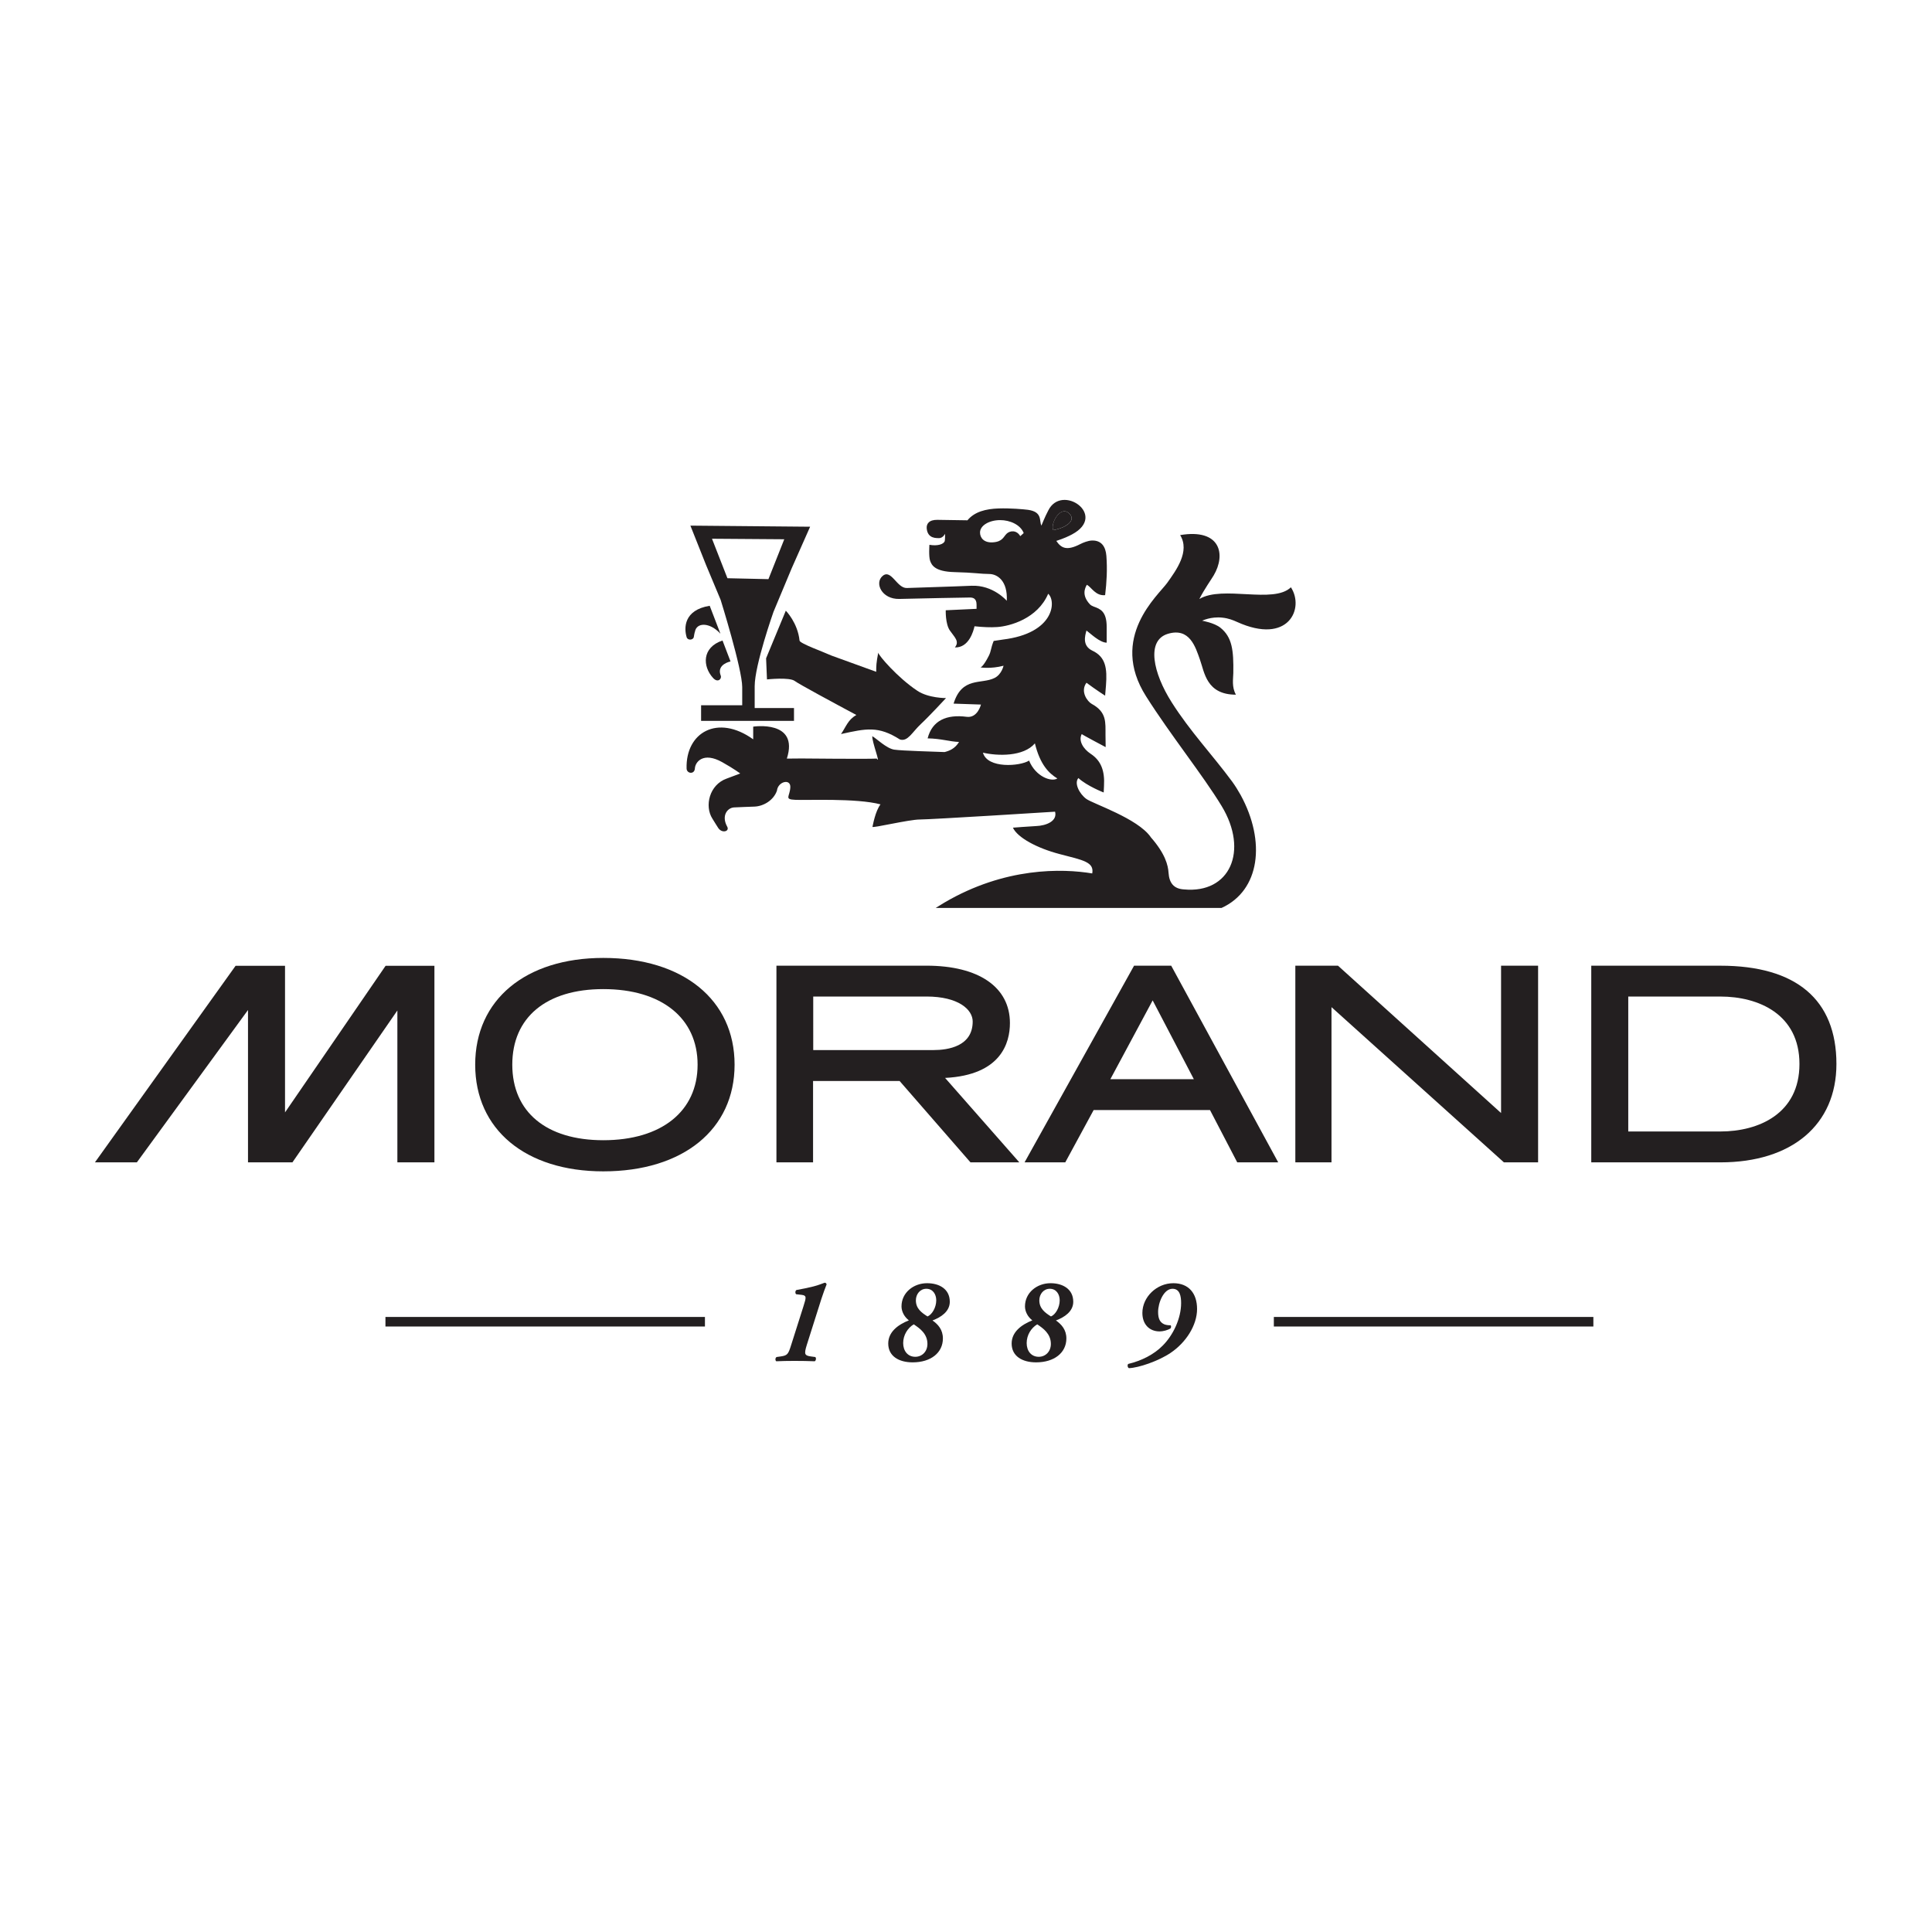 <svg enable-background="new 0 0 400 400" version="1.1" viewBox="0 0 400 400" xml:space="preserve" xmlns="http://www.w3.org/2000/svg"><g fill="#231f20">
<path d="m124.91 236.07c-11.802 0-18.846-5.846-18.846-15.645 0-9.795 7.044-15.642 18.846-15.642 12.045 0 19.52 5.991 19.52 15.642 0 9.657-7.475 15.645-19.52 15.645zm0-37.742c-16.115 0-26.527 8.673-26.527 22.096 0 13.416 10.412 22.092 26.527 22.092 16.512 0 27.178-8.676 27.178-22.092 0-13.423-10.665-22.096-27.178-22.096"/><path d="m356.19 234.26h-19.076v-27.936h19.076c7.914 0 16.368 3.667 16.368 13.963 0 10.298-8.454 13.974-16.368 13.974zm0-34.323h-26.736v40.717h26.736c14.815 0 24.022-7.799 24.022-20.367 0-13.318-8.316-20.349-24.022-20.349"/><path d="m310.78 230.44-33.767-30.507h-8.828v40.717h7.486v-32.131l35.514 31.969 0.175 0.162h7.086v-40.717h-7.667v30.507"/><path d="m168.37 206.32h23.452c6.583 0 9.564 2.681 9.564 5.172 0 5.147-5.097 5.915-8.142 5.915h-24.873zm40.725 5.5c0-7.455-6.461-11.887-17.273-11.887h-31.07v40.717h7.584v-16.84h17.92l14.665 16.84h10.117l-15.367-17.477c11.626-0.592 13.424-7.291 13.424-11.352"/><path d="m59.011 230.31v-30.356h-10.232l-29.126 40.701h8.681l23.011-31.543v31.543h9.198l21.728-31.447v31.447h7.67v-40.701h-10.106l-20.823 30.356"/><path d="m247.17 223.43h-17.28l8.757-16.311zm-12.374-23.494-22.67 40.713h8.428l5.875-10.829h24.086l5.642 10.833h8.482l-22.153-40.717h-7.691"/><path d="m221.18 106.15c-1.779-1.364-3.753 2.336-3.122 3.612 3.023-0.582 4.898-2.238 3.122-3.612"/><path d="m189.93 143.02c-4.086-2.707-8.099-7.392-8.099-7.902-0.412 2.146-0.42 2.745-0.42 3.971l-9.275-3.363c-1.443-0.673-6.53-2.495-6.597-3.091-0.386-3.725-2.846-6.197-2.846-6.197l-4.082 9.857 0.183 4.37s4.681-0.507 5.761 0.331c0.745 0.585 8.241 4.626 12.747 7.036-1.771 1.009-2.092 2.362-3.178 3.943 5.242-1.15 7.706-1.724 12.194 1.125 1.625 0.506 2.529-1.505 4.321-3.183 1.807-1.682 5.221-5.388 5.221-5.388s-3.616 0.034-5.931-1.508"/><path d="m143.88 130.78c0.337-1.942 3.061-2 5.278 0.426l-2.222-5.788c-5.409 0.883-5.343 4.654-4.768 6.524 0.205 0.677 1.364 0.622 1.479-0.074 0.025-0.157 0.156-0.943 0.232-1.089"/><path d="m149.59 132.61 1.656 4.336s-2.838 0.548-2.079 2.79c0.397 0.735-0.491 1.755-1.52 0.644-2.22-2.4-2.35-6.342 1.943-7.77"/><path d="m147.41 111.54 14.963 0.108-3.276 8.258-8.49-0.191zm8.839 30.536c0-4.376 3.899-15.412 3.899-15.412l3.75-8.975 3.83-8.638-24.788-0.225 3.257 8.189 3.009 7.192s4.463 14.304 4.463 18.057v3.753h-8.514v3.232h19.234v-2.655h-8.14v-4.516"/><path d="m213.06 157.47c-1.842 1.189-8.633 1.715-9.554-1.638 3.054 0.709 8.393 0.854 10.758-1.925 1.077 4.417 2.902 6.201 4.649 7.266-1.215 0.781-4.487-0.353-5.854-3.704zm8.126-51.316c1.776 1.374-0.099 3.031-3.122 3.612-0.63-1.277 1.344-4.977 3.122-3.612zm-9.951 4.852c-0.762-1.322-2.131-1.158-2.801-0.527-0.677 0.636-0.837 1.647-2.784 1.802-1.941 0.161-2.746-0.941-2.746-2.026 0-1.512 1.991-2.569 4.144-2.57 2.056-0.014 4.231 0.956 4.9 2.681zm56.039 10.581c-3.6 3.51-14.129-0.472-18.961 2.432 1.041-2.058 2.505-4.092 2.97-4.892 2.58-4.358 1.398-9.748-6.944-8.342 2.076 3.371-0.818 7.272-2.673 9.881-1.87 2.612-12.119 11.301-4.391 23.488 5.086 8.045 11.747 16.293 15.651 22.722 5.646 9.317 1.711 18.177-7.809 17.266-2.124-0.124-3.053-1.364-3.185-3.478-0.097-1.477-0.644-3.877-3.665-7.313-0.029-0.019-0.032-0.046-0.041-0.069-2.707-3.856-11.892-6.852-13.312-7.874-1.429-1.042-2.57-3.256-1.648-4.322 1.821 1.666 5.242 2.99 5.242 2.99s0.028-0.593 0.064-1.337c0.189-3.155-0.609-5.261-2.767-6.68-1.518-1.001-2.582-2.697-1.841-4.08 0.197 0.195 4.951 2.703 4.951 2.703s-0.014-1.13-0.032-2.526c-0.022-2.562 0.307-4.711-2.853-6.423-0.899-0.496-2.426-2.566-1.088-4.379 1.984 1.478 3.862 2.677 3.862 2.677s0.096-1.037 0.176-2.113c0.272-3.545-0.043-5.915-2.841-7.218-2.099-1.018-1.508-3.05-1.197-4.159 0.788 0.575 2.756 2.516 4.186 2.516v-3.245c0-3.267-1.353-3.747-2.697-4.23-0.325-0.123-0.59-0.268-0.784-0.478-1.721-1.832-1.045-3.321-0.624-4.038 0.954 0.503 1.799 2.352 3.781 2.153 0.324-2.721 0.473-5.306 0.26-8.133-0.15-1.901-1.012-3.234-2.983-3.179-0.802 0.025-1.809 0.424-2.43 0.742-2.804 1.447-3.937 0.838-4.954-0.662 1.592-0.517 2.532-0.962 3.24-1.338 7.491-3.981-2.129-10.63-4.91-4.949-0.71 1.336-1.413 3.114-1.413 3.114-0.502-0.932 0.294-2.829-2.761-3.26-0.908-0.118-3.669-0.369-6.103-0.286-2.638 0.086-4.987 0.677-6.449 2.453-0.915 0-5.417-0.082-6.21-0.094-1.775-0.031-2.303 0.854-2.227 1.767 0.195 2.21 2.107 1.984 2.546 2.022 0.818 0 1.26-0.903 1.26-0.903s0 1.294-0.071 1.498c-0.205 0.673-1.508 1.083-3.174 0.784 0 0-0.173 2.42 0.143 3.306 0.318 0.883 0.951 2.242 5.02 2.345 4.083 0.096 5.531 0.391 7.197 0.391 1.675 0 3.866 1.369 3.66 5.551 0 0-2.824-3.31-7.308-3.115-4.479 0.197-11.324 0.38-13.38 0.466-2.064 0.077-3.222-3.982-4.999-2.519-1.767 1.46-0.211 4.869 3.442 4.781 3.662-0.102 14.002-0.294 14.622-0.294 0.627 0 1.364 0.192 1.364 1.466v0.875l-6.38 0.298s-0.098 2.82 0.851 4.186c0.93 1.366 2.074 2.24 1.038 3.508 2.918 0.102 3.852-3.411 4.067-4.38 1.793 0.189 3.337 0.252 4.655 0.162 2.643-0.162 8.403-1.729 10.598-6.893 1.68 1.466 1.372 8.177-9.392 9.484-0.602 0.074-1.231 0.207-1.894 0.284-0.627 1.559-0.492 2.032-0.996 3.053-1.167 2.316-1.728 2.428-1.728 2.428s2.149 0.347 4.766-0.349c0 0-0.369 1.783-1.85 2.53-2.708 1.373-6.757-0.33-8.492 5.316 3.43 0.102 5.666 0.193 5.666 0.193s-0.681 2.833-2.953 2.538c-4.162-0.545-7.132 0.746-8.089 4.463 2.768 0.039 4.603 0.681 6.504 0.739-0.837 1.393-1.991 1.839-2.989 2.095-1.82-0.081-8.809-0.256-10.435-0.501-1.612-0.256-3.645-2.286-4.533-2.788-0.09 1.192 1.815 5.959 0.913 4.639-1.532 0.118-15.573-0.022-15.573-0.022l-3.034 0.026c2.597-8.085-6.966-6.615-6.966-6.615v2.623c-7.359-5.273-13.997-1.429-13.79 6.037 0.022 1.085 1.635 1.292 1.716 0 0.07-1.336 1.722-3.515 5.665-1.303 2.521 1.415 3.722 2.344 3.722 2.344-0.523 0.187-2.301 0.875-2.816 1.057-3.578 1.279-4.611 5.671-2.949 8.284 0.634 0.999 0.753 1.246 1.218 1.945 0.792 1.175 2.387 0.693 1.856-0.269-1.257-2.269 0.017-3.896 1.39-3.994 0.48-0.043 3.733-0.145 4.273-0.171 1.877-0.082 3.949-1.316 4.632-3.304 0.211-1.909 2.887-2.567 2.767-0.657-0.118 1.912-1.298 2.452 0.991 2.557 2.268 0.13 12.62-0.394 17.683 0.942-1.109 1.472-1.572 4.316-1.663 4.647-0.096 0.333 7.555-1.514 9.814-1.514 2.24 0 27.938-1.603 27.99-1.617 0.519 1.961-1.849 2.9-3.931 2.976-1.192 0.052-4.796 0.334-4.796 0.334 0.949 2.056 4.987 4.236 9.656 5.46 4.864 1.269 7.198 1.638 6.767 4.014-6.158-1.027-18.044-1.348-30.628 6.047-0.626 0.371-1.223 0.739-1.792 1.101h59.181c7.967-3.612 9.232-13.739 3.967-23.381-0.547-0.986-1.136-1.924-1.76-2.784-4.129-5.593-8.658-10.324-12.517-16.409-3.864-6.088-5.316-12.811-0.8-14.182 4.525-1.363 5.729 2.742 6.652 5.353 0.94 2.614 1.328 7.245 7.447 7.245-0.901-1.599-0.562-3.283-0.543-4.465 0.079-4.727-0.233-7.439-2.668-9.398-1.26-1.016-3.777-1.451-3.777-1.451s1.809-0.904 4.206-0.632c1.236 0.134 2.169 0.501 3.007 0.883 10.656 4.831 14.015-2.816 11.156-7.171"/><path d="m164.85 267.96c-0.255-0.152-0.225-0.755 0.058-0.88 1.146-0.2 2.374-0.453 3.48-0.73 1.045-0.244 2.279-0.78 2.353-0.78 0.226 0 0.372 0.184 0.399 0.349-0.299 0.732-0.721 1.917-1.055 2.924l-3.059 9.649c-0.591 1.912-0.419 2.156 0.832 2.341l0.919 0.123c0.258 0.127 0.181 0.782-0.114 0.881-1.258-0.051-2.663-0.078-4.21-0.078-1.349 0-2.588 0.026-3.736 0.078-0.272-0.225-0.199-0.73 0.067-0.881l0.882-0.123c1.348-0.203 1.53-0.428 2.128-2.341l2.531-7.971c0.376-1.179 0.454-1.505 0.454-1.806 0.028-0.381-0.275-0.577-0.802-0.628l-1.127-0.126"/><path d="m193.84 269.22c0-1.26-0.705-2.393-2.052-2.393-1.285 0-2.165 1.11-2.165 2.393 0 1.71 1.183 2.562 2.412 3.337 0.951-0.394 1.805-1.883 1.805-3.337zm-4.664 4.97c-1.25 0.757-2.183 2.218-2.183 3.879 0 1.609 0.933 2.841 2.506 2.841 1.381 0 2.515-1.057 2.515-2.669 0-2.112-1.604-3.24-2.838-4.051zm-5.276 3.976c0-2.364 1.942-3.87 4.273-4.801-0.925-0.702-1.526-1.811-1.526-2.89 0-2.841 2.48-4.802 5.287-4.802 2.511 0 4.71 1.179 4.71 3.846 0 2.013-1.835 3.216-3.583 3.865 1.154 0.806 2.156 1.915 2.156 3.725 0 2.967-2.499 4.952-6.261 4.952-2.857 0-5.055-1.282-5.055-3.895"/><path d="m219.4 269.22c0-1.26-0.709-2.393-2.05-2.393-1.288 0-2.168 1.11-2.168 2.393 0 1.71 1.186 2.562 2.409 3.337 0.96-0.394 1.809-1.883 1.809-3.337zm-4.654 4.97c-1.261 0.757-2.185 2.218-2.185 3.879 0 1.609 0.925 2.841 2.499 2.841 1.38 0 2.51-1.057 2.51-2.669 0-2.112-1.609-3.24-2.823-4.051zm-5.295 3.976c0-2.364 1.955-3.87 4.281-4.801-0.927-0.702-1.522-1.811-1.522-2.89 0-2.841 2.486-4.802 5.282-4.802 2.505 0 4.714 1.179 4.714 3.846 0 2.013-1.834 3.216-3.587 3.865 1.148 0.806 2.162 1.915 2.162 3.725 0 2.967-2.506 4.952-6.277 4.952-2.854 0-5.054-1.282-5.054-3.895"/><path d="m247.84 271c0 3.422-2.335 6.988-5.483 9.1-2.535 1.711-6.642 3.096-8.622 3.164-0.278-0.122-0.373-0.644-0.151-0.874 2.879-0.682 5.388-2.037 7.065-3.723 2.261-2.21 3.889-5.732 3.889-8.873 0-1.355-0.224-2.967-1.781-2.967-1.829 0-2.983 2.891-2.983 4.801 0 1.463 0.427 2.161 1.249 2.541 0.355 0.151 0.736 0.205 1.356 0.223 0.106 0.101 0.106 0.408 0 0.609-0.551 0.399-1.629 0.655-2.28 0.655-2.131 0-3.581-1.466-3.581-3.824 0-3.267 2.932-6.159 6.42-6.159 3.178 0 4.901 2.109 4.901 5.327"/><path d="m145.95 274.64h-66.147v-1.979h66.147v1.979"/><path d="m329.89 274.64h-66.154v-1.979h66.154v1.979"/></g></svg>
